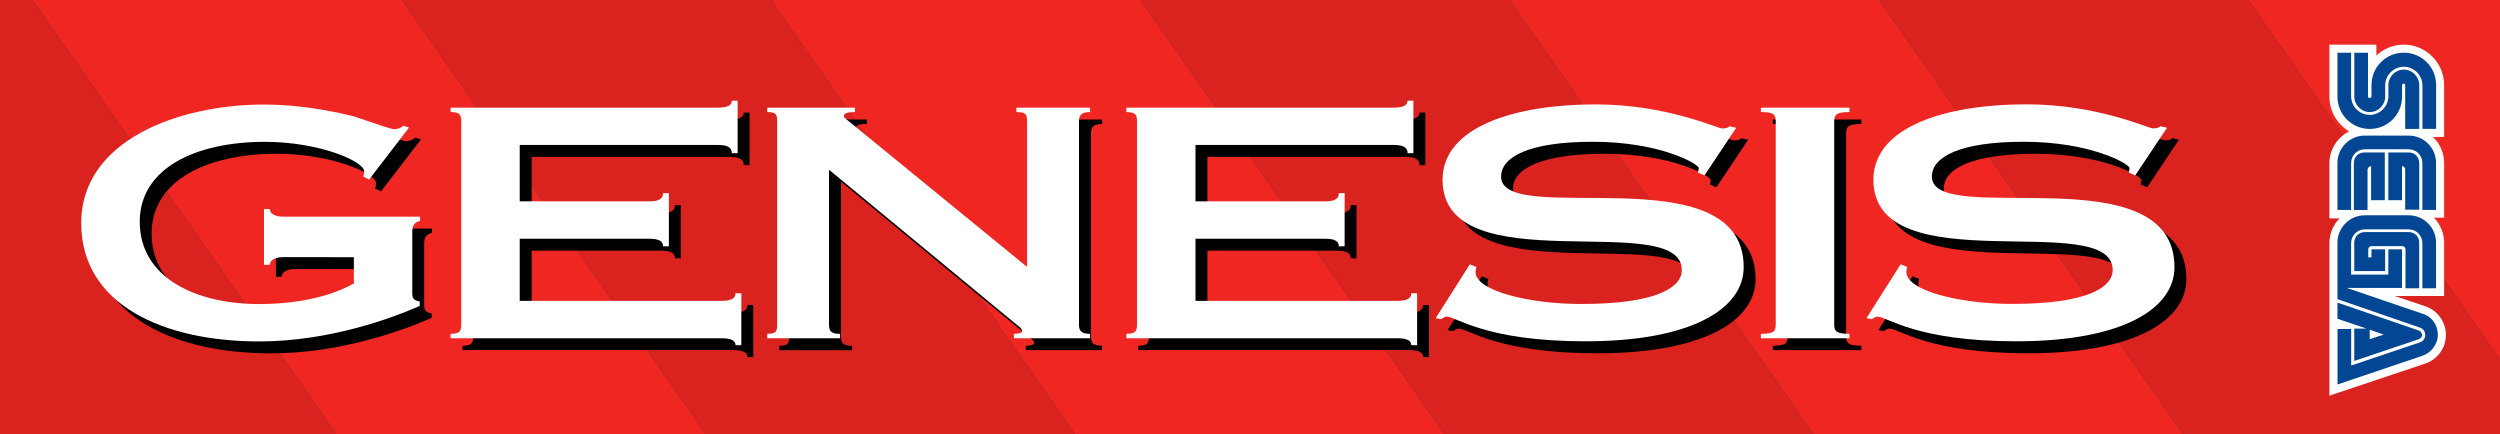 <?xml version="1.0" encoding="utf-8"?>
<!-- Generator: Adobe Illustrator 26.0.3, SVG Export Plug-In . SVG Version: 6.00 Build 0)  -->
<svg version="1.1" id="Layer_1" xmlns="http://www.w3.org/2000/svg" xmlns:xlink="http://www.w3.org/1999/xlink" x="0px" y="0px"
	 viewBox="0 0 3839 666.9" style="enable-background:new 0 0 3839 666.9;" xml:space="preserve">
<rect x="0" y="0" width="3839" height="666.9" fill="#333333" stroke="none"/>
<style type="text/css">
	.st0{clip-path:url(#SVGID_00000103256853498166531760000013281455548058164123_);fill:#F02622;}
	.st1{clip-path:url(#SVGID_00000103256853498166531760000013281455548058164123_);fill:#DA221F;}
	.st2{fill:#FFFFFF;}
	.st3{fill:#034693;}
	.st4{clip-path:url(#SVGID_00000044139824921561004590000005187491653899333002_);fill:#FF0025;}
	.st5{clip-path:url(#SVGID_00000044139824921561004590000005187491653899333002_);fill:#E8001C;}
	.st6{clip-path:url(#SVGID_00000044139824921561004590000005187491653899333002_);fill:#DA221F;}
	.st7{clip-path:url(#SVGID_00000044139824921561004590000005187491653899333002_);fill:#F02622;}
	.st8{clip-path:url(#SVGID_00000173874191912775405360000009798090166026250943_);fill:#F02622;}
	.st9{clip-path:url(#SVGID_00000173874191912775405360000009798090166026250943_);fill:#DA221F;}
	.st10{fill:#B2B2B2;}
	.st11{clip-path:url(#SVGID_00000120534926912191132210000010255492141530351765_);fill:#FF0025;}
	.st12{clip-path:url(#SVGID_00000120534926912191132210000010255492141530351765_);fill:#E8001C;}
	.st13{clip-path:url(#SVGID_00000120534926912191132210000010255492141530351765_);fill:#DA221F;}
	.st14{clip-path:url(#SVGID_00000120534926912191132210000010255492141530351765_);fill:#F02622;}
	.st15{clip-path:url(#SVGID_00000050645766776607703790000014496612809155419817_);fill:#FAD512;}
	.st16{clip-path:url(#SVGID_00000050645766776607703790000014496612809155419817_);fill:#FEBB09;}
	.st17{fill:#DA221F;}
	.st18{clip-path:url(#SVGID_00000000903730943792959180000018136797556323753877_);fill:#FAD512;}
	.st19{clip-path:url(#SVGID_00000000903730943792959180000018136797556323753877_);fill:#E8001C;}
	.st20{clip-path:url(#SVGID_00000000903730943792959180000018136797556323753877_);fill:#FEBB09;}
	.st21{clip-path:url(#SVGID_00000164501522451961517990000008315229440004003984_);fill:#FAD512;}
	.st22{clip-path:url(#SVGID_00000164501522451961517990000008315229440004003984_);fill:#FEBB09;}
	.st23{clip-path:url(#SVGID_00000029011775190772404760000010103367970369996468_);fill:#FF0025;}
	.st24{clip-path:url(#SVGID_00000029011775190772404760000010103367970369996468_);fill:#E8001C;}
	.st25{clip-path:url(#SVGID_00000029011775190772404760000010103367970369996468_);fill:#008ED6;}
	.st26{clip-path:url(#SVGID_00000029011775190772404760000010103367970369996468_);fill:#00A1F2;}
	.st27{clip-path:url(#SVGID_00000057836147369331555890000007657730196114210480_);fill:#FF0025;}
	.st28{clip-path:url(#SVGID_00000057836147369331555890000007657730196114210480_);fill:#E8001C;}
	.st29{clip-path:url(#SVGID_00000057836147369331555890000007657730196114210480_);fill:#008ED6;}
	.st30{clip-path:url(#SVGID_00000057836147369331555890000007657730196114210480_);fill:#00A1F2;}
	.st31{display:none;}
	.st32{display:inline;}
	.st33{clip-path:url(#SVGID_00000083075052670263729570000013417791146336449717_);fill:#F02622;}
	.st34{clip-path:url(#SVGID_00000083075052670263729570000013417791146336449717_);fill:#DA221F;}
	.st35{clip-path:url(#SVGID_00000065769717030727599710000014523529594701063851_);fill:#FF0025;}
	.st36{clip-path:url(#SVGID_00000065769717030727599710000014523529594701063851_);fill:#E8001C;}
	.st37{clip-path:url(#SVGID_00000065769717030727599710000014523529594701063851_);fill:#DA221F;}
	.st38{clip-path:url(#SVGID_00000065769717030727599710000014523529594701063851_);fill:#F02622;}
	.st39{clip-path:url(#SVGID_00000035494814758228169660000003491721290615081638_);fill:#F02622;}
	.st40{clip-path:url(#SVGID_00000035494814758228169660000003491721290615081638_);fill:#DA221F;}
	.st41{clip-path:url(#SVGID_00000054267072256181899960000005974512954857897114_);fill:#FF0025;}
	.st42{clip-path:url(#SVGID_00000054267072256181899960000005974512954857897114_);fill:#E8001C;}
	.st43{clip-path:url(#SVGID_00000054267072256181899960000005974512954857897114_);fill:#DA221F;}
	.st44{clip-path:url(#SVGID_00000054267072256181899960000005974512954857897114_);fill:#F02622;}
	.st45{clip-path:url(#SVGID_00000043419737737707018240000003054386772167222417_);fill:#FAD512;}
	.st46{clip-path:url(#SVGID_00000043419737737707018240000003054386772167222417_);fill:#FEBB09;}
	.st47{clip-path:url(#SVGID_00000153679652791795465590000012617268205682317962_);fill:#FAD512;}
	.st48{clip-path:url(#SVGID_00000153679652791795465590000012617268205682317962_);fill:#E8001C;}
	.st49{clip-path:url(#SVGID_00000153679652791795465590000012617268205682317962_);fill:#FEBB09;}
	.st50{clip-path:url(#SVGID_00000060747535506155493650000016974613025869767865_);fill:#FF0025;}
	.st51{clip-path:url(#SVGID_00000060747535506155493650000016974613025869767865_);fill:#E8001C;}
	.st52{clip-path:url(#SVGID_00000060747535506155493650000016974613025869767865_);fill:#FF981D;}
	.st53{clip-path:url(#SVGID_00000060747535506155493650000016974613025869767865_);fill:#FFAF22;}
	.st54{clip-path:url(#SVGID_00000060747535506155493650000016974613025869767865_);fill:#FAD512;}
	.st55{clip-path:url(#SVGID_00000060747535506155493650000016974613025869767865_);fill:#FEBB09;}
	.st56{clip-path:url(#SVGID_00000178887253102889418940000015660204123240438941_);fill:#FF0025;}
	.st57{clip-path:url(#SVGID_00000178887253102889418940000015660204123240438941_);fill:#E8001C;}
	.st58{clip-path:url(#SVGID_00000178887253102889418940000015660204123240438941_);fill:#008ED6;}
	.st59{clip-path:url(#SVGID_00000178887253102889418940000015660204123240438941_);fill:#00A1F2;}
	.st60{clip-path:url(#SVGID_00000151501620932079744070000001677119462518662815_);fill:#FF0025;}
	.st61{clip-path:url(#SVGID_00000151501620932079744070000001677119462518662815_);fill:#E8001C;}
	.st62{clip-path:url(#SVGID_00000151501620932079744070000001677119462518662815_);fill:#008ED6;}
	.st63{clip-path:url(#SVGID_00000151501620932079744070000001677119462518662815_);fill:#00A1F2;}
</style>
<g>
	<g>
		<defs>
			<rect id="SVGID_00000084505244382654487380000013548011957374698658_" width="3839" height="666.9"/>
		</defs>
		<clipPath id="SVGID_00000036937184266778390640000003621192104306927792_">
			<use xlink:href="#SVGID_00000084505244382654487380000013548011957374698658_"  style="overflow:visible;"/>
		</clipPath>
		<polygon style="clip-path:url(#SVGID_00000036937184266778390640000003621192104306927792_);fill:#DA221F;" points="
			-367.1,-595.6 -934.2,-595.6 -19,711.4 548.1,711.4 		"/>
		<polygon style="clip-path:url(#SVGID_00000036937184266778390640000003621192104306927792_);fill:#F02622;" points="200,-595.6 
			-367.1,-595.6 548.1,711.4 1115.2,711.4 		"/>
		<polygon style="clip-path:url(#SVGID_00000036937184266778390640000003621192104306927792_);fill:#DA221F;" points="767.1,-595.6 
			200,-595.6 1115.2,711.4 1682.3,711.4 		"/>
		<polygon style="clip-path:url(#SVGID_00000036937184266778390640000003621192104306927792_);fill:#F02622;" points="
			1334.3,-595.6 767.1,-595.6 1682.3,711.4 2249.4,711.4 		"/>
		<polygon style="clip-path:url(#SVGID_00000036937184266778390640000003621192104306927792_);fill:#DA221F;" points="
			1901.4,-595.6 1334.3,-595.6 2249.4,711.4 2816.5,711.4 		"/>
		<polygon style="clip-path:url(#SVGID_00000036937184266778390640000003621192104306927792_);fill:#F02622;" points="
			2468.5,-595.6 1901.4,-595.6 2816.5,711.4 3383.6,711.4 		"/>
		<polygon style="clip-path:url(#SVGID_00000036937184266778390640000003621192104306927792_);fill:#DA221F;" points="
			3035.6,-595.6 2468.5,-595.6 3383.6,711.4 3950.7,711.4 		"/>
		<polygon style="clip-path:url(#SVGID_00000036937184266778390640000003621192104306927792_);fill:#F02622;" points="
			3602.7,-595.6 3035.6,-595.6 3950.7,711.4 4517.8,711.4 		"/>
	</g>
	<g>
		<path class="st2" d="M3723.6,558.5c18.9-5.9,32.3-23.7,32.3-44.2c0-20.5-13.5-38.3-32.3-44.2l-46.4-15.6h76v-81.9
			c0-14.6-5.9-28-15.6-38.3h15.6v-84.1c0-15.6-6.5-29.6-17.2-39.9h17.2v-79.8c0-34-28-62-62-62c-16.2,0-31.3,6.5-42,16.7V68.6H3577
			v79.8c0,22.6,11.9,42,30.2,53.4c-17.8,9.2-30.2,27.5-30.2,49v84.6h15.6c-9.7,9.7-15.6,23.2-15.6,38.3v233.9L3723.6,558.5z"/>
		<g>
			<g>
				<path class="st3" d="M3636.3,148.4V81h-21v67.4c0,12.9,10.8,23.7,23.7,23.7c12.9,0,23.7-10.8,23.7-23.7v-17.3
					c0-15.6,12.9-28.6,28.6-28.6s28.6,12.9,28.6,28.6v66.8h21v-67.4c0-27.5-22.1-49.6-49.6-49.6c-27.5,0-49.6,22.1-49.6,49.6v17.2
					c0,1.6-1.1,2.7-2.7,2.7S3636.3,149.4,3636.3,148.4z"/>
				<path class="st3" d="M3693.4,130.6V198h21.6v-67.4c0-12.9-10.8-23.7-23.7-23.7c-12.9,0-23.7,10.8-23.7,23.7v17.2
					c0,15.6-12.9,28.6-28.6,28.6s-28.6-12.9-28.6-28.6V81h-21v67.4c0,27.5,22.1,49.6,49.6,49.6c27.5,0,49.6-22.1,49.6-49.6v-17.3
					c0-1.6,1.1-2.7,2.7-2.7C3692.3,128.4,3693.4,129.5,3693.4,130.6z"/>
			</g>
			<g>
				<path class="st3" d="M3715,372.6c0-9.2-7-16.2-16.2-16.2h-67.4c-9.2,0-16.2,7-16.2,16.2v43.7h47.4v-33.4h-21v12.4h-4.9v-12.4
					c0-2.7,2.2-4.9,4.9-4.9h47.4c2.7,0,4.9,2.2,4.9,4.9v59.8h21V372.6z"/>
				<path class="st3" d="M3615.2,505.2v49l99.2-33.4c2.7-1.1,4.9-3.2,4.9-6.5c0-2.7-2.2-5.4-4.3-6.5l-125.6-43.1v24.8l44.7,15.1
					h-18.9V505.2L3615.2,505.2z M3660.5,513.8l-21.6,7v-14.6L3660.5,513.8z"/>
				<path class="st3" d="M3718.7,546.7c14-4.3,24.8-17.2,24.8-32.9s-10.2-28.6-24.3-32.3l-115.3-39.3h84.6v-59.3h-21v38.8h-57.1
					v-48.5c0-11.9,9.7-21,21-21h67.4c11.9,0,21,9.7,21,21v69.5h21v-70.1c0-23.2-18.9-42-42-42h-67.4c-23.2,0-42,18.9-42,42v86.8
					l126.7,43.7c4.9,1.6,8.1,5.9,8.1,11.3c0,5.4-3.2,9.7-8.1,11.3l-105.6,35.6v-56.1h-21v85.2l0,0L3718.7,546.7z"/>
			</g>
			<g>
				<path class="st3" d="M3610.4,250.2c0-11.9,9.7-21,21-21h67.4c11.9,0,21,9.7,21,21v72.2h21v-72.2c0-23.2-18.9-42-42-42h-67.4
					c-23.2,0-42,18.9-42,42v72.2h21L3610.4,250.2L3610.4,250.2z"/>
				<path class="st3" d="M3641.1,255.1v52.3h21v-73.3h-31.3c-9.2,0-16.2,7-16.2,16.2v72.2h21v-62.5
					C3636.3,257.2,3638.4,255.1,3641.1,255.1z"/>
				<path class="st3" d="M3688.5,307.4v-52.3c2.7,0,4.9,2.2,4.9,4.9v62h21.6v-71.7c0-9.2-7-16.2-16.2-16.2h-31.3v73.3
					C3667.5,307.4,3688.5,307.4,3688.5,307.4z"/>
			</g>
		</g>
	</g>
	<g>
		<g>
			<path d="M663.4,350.9v6.8c-6.3,1-12,4.9-12,15.6v95.8c0,7.8,3.2,10.7,11.4,12.2v6.8c-39.8,17.5-137.2,54.5-246.6,54.5
				c-145.4,0-273.2-55.5-273.2-181.9c0-126.5,149.2-181.9,280.8-181.9c51.9,0,101.2,9.2,137.2,18c33.5,11.2,58.2,19.9,62.6,19.9
				c5.7,0,11.4-2.4,13.9-5.4l8.9,2.9L585,294l-8.9-4.4c0.6-1.9,1.3-4.9,1.3-8.3c0-15.1-68.3-45.2-152.4-45.2
				c-106.2,0-192.2,40.4-192.2,122.6c0,86.1,86,126.5,183.4,126.5c79.7,0,126.5-20.9,145.4-31.6v-40.4H452.8
				c-12.6,0-20.2,4.9-20.2,11.7h-8.9v-85.6h8.9c0,6.8,7.6,11.7,20.2,11.7H663.4z"/>
			<path d="M710.2,530.9c13.9,0,16.4-3.9,16.4-14.6V205c0-10.7-2.5-14.6-16.4-14.6v-6.8h410.4c15.2,0,21.5-3.9,21.5-10.7h8.9v80.7
				h-8.9c0-8.8-6.3-12.7-21.5-12.7H816.4v86.6H1015c15.2,0,21.5-3.9,21.5-12.6h8.9v81.7h-8.9c0-3.9-1.3-6.8-5.1-8.8
				c-3.2-2-8.9-2.9-16.4-2.9H816.4v95.3h309.9c15.2,0,21.5-3.9,21.5-11.7h8.9v79.8h-8.9c0-6.8-6.3-10.7-21.5-10.7H710.2V530.9z"/>
			<path d="M1675.2,516.3c0,10.7,4.4,14.6,17.1,14.6v6.8h-117v-6.8c6.3,0,12.7-1,12.7-3.9c0-4.4-3.8-6.3-12-13.1l-284.6-234.9v237.4
				c0,10.7,3.2,14.6,17.1,14.6v6.8h-111.9v-6.8c13.9,0,15.2-3.9,15.2-14.6V205c0-10.7-1.3-14.6-15.2-14.6v-6.8h134.7v6.8
				c-12,0-17.1,1.9-17.1,6.3c0,1.5,2.5,3.9,7,7.3l274.4,224.2V205c0-10.7-1.3-14.6-16.4-14.6v-6.8h113.2v6.8
				c-12.6,0-17.1,3.9-17.1,14.6V516.3z"/>
			<path d="M1747.9,530.9c13.9,0,16.4-3.9,16.4-14.6V205c0-10.7-2.5-14.6-16.4-14.6v-6.8h410.4c15.2,0,21.5-3.9,21.5-10.7h8.9v80.7
				h-8.9c0-8.8-6.3-12.7-21.5-12.7h-304.2v86.6h198.6c15.2,0,21.5-3.9,21.5-12.6h8.9v81.7h-8.9c0-3.9-1.3-6.8-5.1-8.8
				c-3.2-2-8.9-2.9-16.4-2.9h-198.6v95.3H2164c15.2,0,21.5-3.9,21.5-11.7h8.9v79.8h-8.9c0-6.8-6.3-10.7-21.5-10.7h-416.1V530.9z"/>
			<path d="M2635.7,287.7l-10.1-4.4c0.6-2,1.3-4.4,1.3-6.8c0-6.3-59.4-40.4-162.5-40.4c-98.6,0-141,23.4-141,53.5
				c0,79.8,372.5-37,372.5,139.1c0,64.2-80.9,113.8-242.8,113.8c-154.3,0-198.6-37.9-213.1-37.9c-3.8,0-5.7,2.4-8.9,3.9l-8.2-1.5
				l52.5-82.7l10.1,3.9c0,1.9-1.3,3.9-1.3,7.8c0,28.7,81.6,49.1,162.5,49.1c115.1,0,154.3-25.3,154.3-52.1
				c0-95.3-367.4,22.9-367.4-138.6c0-81.7,111.9-115.8,234.6-115.8c110,0,187.2,37,194.8,37c8.2,0,9.5-2,11.4-3.4l10.1,2.4
				L2635.7,287.7z"/>
			<path d="M2834.9,516.3c0,10.7,3.2,14.6,23.4,14.6v6.8h-136v-6.8c20.2,0,22.8-3.9,22.8-14.6V205c0-10.7-2.5-14.6-22.8-14.6v-6.8
				h136v6.8c-20.2,0-23.4,3.9-23.4,14.6V516.3z"/>
			<path d="M3297.2,287.7l-10.1-4.4c0.6-2,1.3-4.4,1.3-6.8c0-6.3-59.4-40.4-162.5-40.4c-98.6,0-141,23.4-141,53.5
				c0,79.8,372.5-37,372.5,139.1c0,64.2-80.9,113.8-242.8,113.8c-154.3,0-198.6-37.9-213.1-37.9c-3.8,0-5.7,2.4-8.9,3.9l-8.2-1.5
				l52.5-82.7l10.1,3.9c0,1.9-1.3,3.9-1.3,7.8c0,28.7,81.6,49.1,162.5,49.1c115.1,0,154.3-25.3,154.3-52.1
				c0-95.3-367.4,22.9-367.4-138.6c0-81.7,111.9-115.8,234.6-115.8c110,0,187.2,37,194.8,37c8.2,0,9.5-2,11.4-3.4l10.1,2.4
				L3297.2,287.7z"/>
		</g>
	</g>
	<g>
		<path class="st2" d="M645.1,332.6v6.8c-6.3,1-12,4.9-12,15.6v95.8c0,7.8,3.2,10.7,11.4,12.2v6.8c-39.8,17.5-137.2,54.5-246.6,54.5
			c-145.4,0-273.2-55.5-273.2-181.9c0-126.5,149.2-181.9,280.8-181.9c51.9,0,101.2,9.2,137.2,18c33.5,11.2,58.2,19.9,62.6,19.9
			c5.7,0,11.4-2.4,13.9-5.4l8.9,2.9l-61.3,79.8l-8.9-4.4c0.6-1.9,1.3-4.9,1.3-8.3c0-15.1-68.3-45.2-152.4-45.2
			c-106.2,0-192.2,40.4-192.2,122.6c0,86.1,86,126.5,183.4,126.5c79.7,0,126.5-20.9,145.4-31.6v-40.4H434.5
			c-12.6,0-20.2,4.9-20.2,11.7h-8.9v-85.6h8.9c0,6.8,7.6,11.7,20.2,11.7H645.1z"/>
		<path class="st2" d="M691.9,512.6c13.9,0,16.4-3.9,16.4-14.6V186.7c0-10.7-2.5-14.6-16.4-14.6v-6.8h410.4
			c15.2,0,21.5-3.9,21.5-10.7h8.9v80.7h-8.9c0-8.8-6.3-12.7-21.5-12.7H798.1v86.6h198.6c15.2,0,21.5-3.9,21.5-12.6h8.9v81.7h-8.9
			c0-3.9-1.3-6.8-5.1-8.8c-3.2-2-8.9-2.9-16.4-2.9H798.1V462h309.9c15.2,0,21.5-3.9,21.5-11.7h8.9v79.8h-8.9
			c0-6.8-6.3-10.7-21.5-10.7H691.9V512.6z"/>
		<path class="st2" d="M1656.8,498c0,10.7,4.4,14.6,17.1,14.6v6.8h-117v-6.8c6.3,0,12.7-1,12.7-3.9c0-4.4-3.8-6.3-12-13.1
			L1273,260.6V498c0,10.7,3.2,14.6,17.1,14.6v6.8h-111.9v-6.8c13.9,0,15.2-3.9,15.2-14.6V186.7c0-10.7-1.3-14.6-15.2-14.6v-6.8
			h134.7v6.8c-12,0-17.1,1.9-17.1,6.3c0,1.5,2.5,3.9,7,7.3l274.4,224.2V186.7c0-10.7-1.3-14.6-16.4-14.6v-6.8h113.2v6.8
			c-12.6,0-17.1,3.9-17.1,14.6V498z"/>
		<path class="st2" d="M1729.6,512.6c13.9,0,16.4-3.9,16.4-14.6V186.7c0-10.7-2.5-14.6-16.4-14.6v-6.8H2140
			c15.2,0,21.5-3.9,21.5-10.7h8.9v80.7h-8.9c0-8.8-6.3-12.7-21.5-12.7h-304.2v86.6h198.6c15.2,0,21.5-3.9,21.5-12.6h8.9v81.7h-8.9
			c0-3.9-1.3-6.8-5.1-8.8c-3.2-2-8.9-2.9-16.4-2.9h-198.6V462h309.9c15.2,0,21.5-3.9,21.5-11.7h8.9v79.8h-8.9
			c0-6.8-6.3-10.7-21.5-10.7h-416.1V512.6z"/>
		<path class="st2" d="M2617.4,269.3l-10.1-4.4c0.6-2,1.3-4.4,1.3-6.8c0-6.3-59.4-40.4-162.5-40.4c-98.6,0-141,23.4-141,53.5
			c0,79.8,372.5-37,372.5,139.1c0,64.2-80.9,113.8-242.8,113.8c-154.3,0-198.6-37.9-213.1-37.9c-3.8,0-5.7,2.4-8.9,3.9l-8.2-1.5
			L2257,406l10.1,3.9c0,1.9-1.3,3.9-1.3,7.8c0,28.7,81.6,49.1,162.5,49.1c115.1,0,154.3-25.3,154.3-52.1
			c0-95.3-367.4,22.9-367.4-138.6c0-81.7,111.9-115.8,234.6-115.8c110,0,187.2,37,194.8,37c8.2,0,9.5-2,11.4-3.4l10.1,2.4
			L2617.4,269.3z"/>
		<path class="st2" d="M2816.6,498c0,10.7,3.2,14.6,23.4,14.6v6.8h-136v-6.8c20.2,0,22.8-3.9,22.8-14.6V186.7
			c0-10.7-2.5-14.6-22.8-14.6v-6.8h136v6.8c-20.2,0-23.4,3.9-23.4,14.6V498z"/>
		<path class="st2" d="M3278.9,269.3l-10.1-4.4c0.6-2,1.3-4.4,1.3-6.8c0-6.3-59.4-40.4-162.5-40.4c-98.6,0-141,23.4-141,53.5
			c0,79.8,372.5-37,372.5,139.1c0,64.2-80.9,113.8-242.8,113.8c-154.3,0-198.6-37.9-213.1-37.9c-3.8,0-5.7,2.4-8.9,3.9l-8.2-1.5
			l52.5-82.7l10.1,3.9c0,1.9-1.3,3.9-1.3,7.8c0,28.7,81.6,49.1,162.5,49.1c115.1,0,154.3-25.3,154.3-52.1
			c0-95.3-367.4,22.9-367.4-138.6c0-81.7,111.9-115.8,234.6-115.8c110,0,187.2,37,194.8,37c8.2,0,9.5-2,11.4-3.4l10.1,2.4
			L3278.9,269.3z"/>
	</g>
</g>
</svg>
